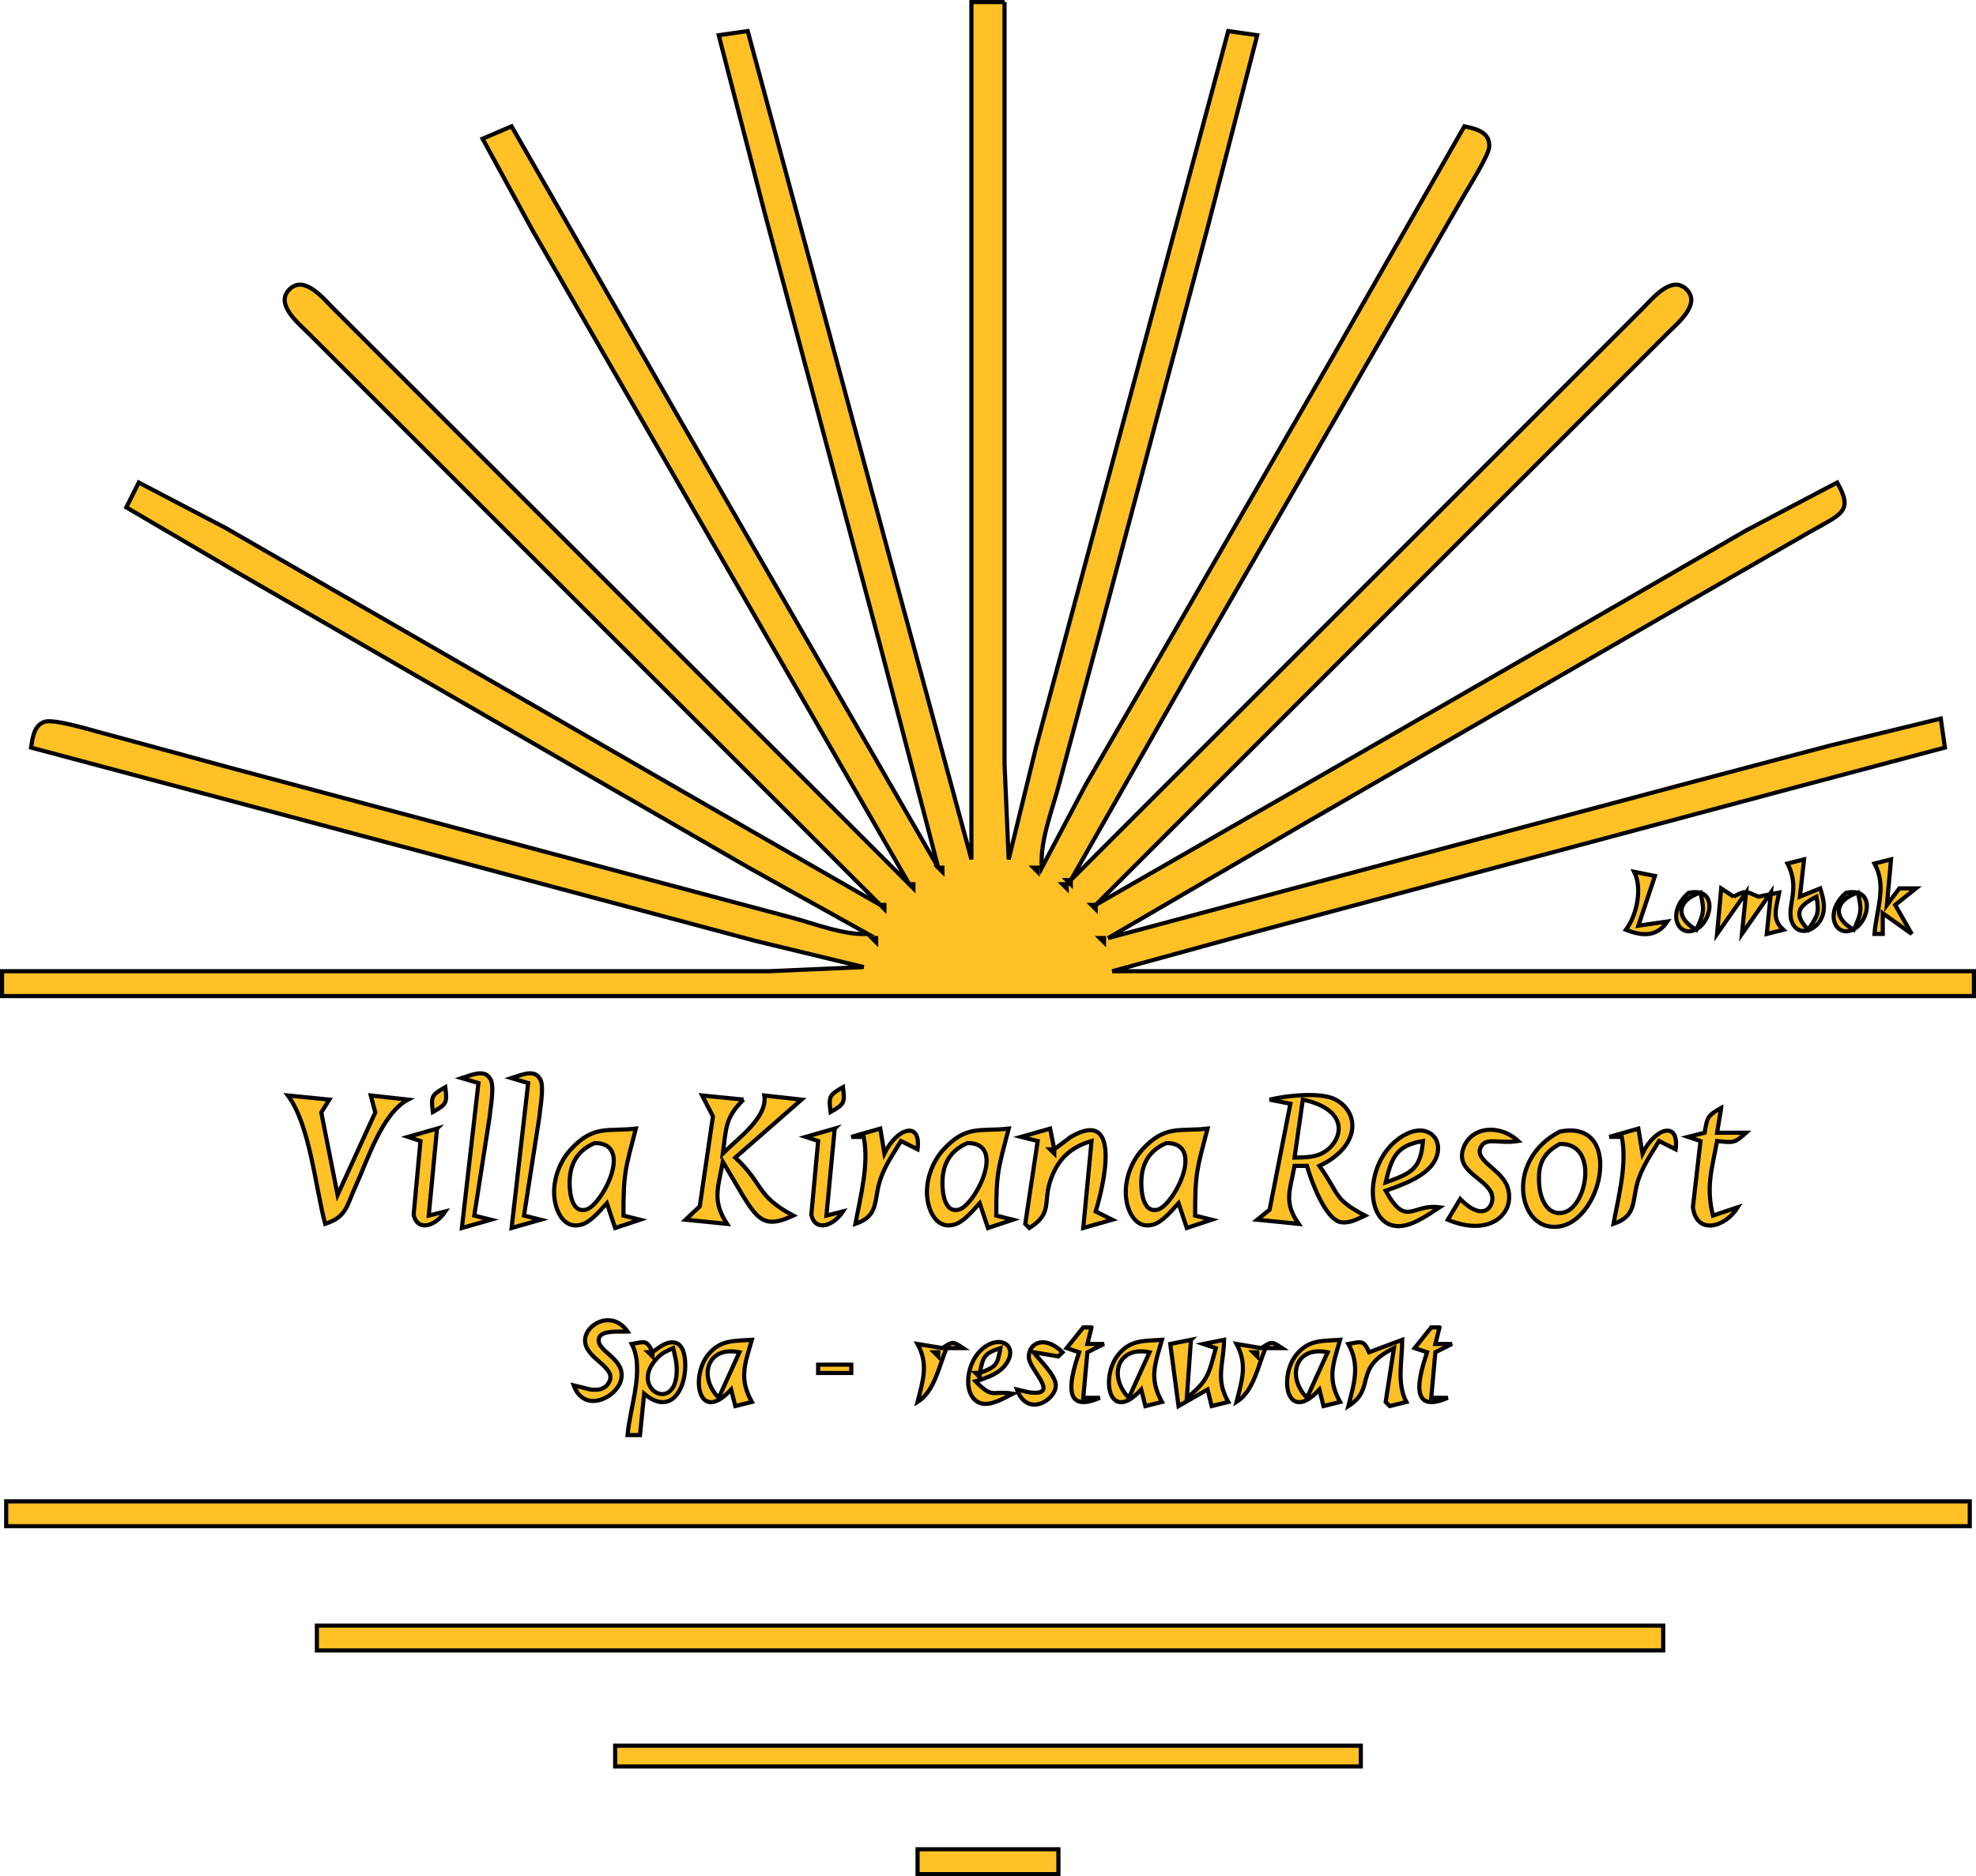 <?xml version="1.0" encoding="UTF-8" standalone="no"?>
<svg
   xmlns:dc="http://purl.org/dc/elements/1.1/"
   xmlns:cc="http://creativecommons.org/ns#"
   xmlns:rdf="http://www.w3.org/1999/02/22-rdf-syntax-ns#"
   xmlns:svg="http://www.w3.org/2000/svg"
   xmlns="http://www.w3.org/2000/svg"
   xmlns:sodipodi="http://sodipodi.sourceforge.net/DTD/sodipodi-0.dtd"
   xmlns:inkscape="http://www.inkscape.org/namespaces/inkscape"
   width="477"
   height="453"
   viewBox="0 0 477 453"
   id="svg2"
   version="1.1"
   inkscape:version="0.48.3.1 r9886"
   sodipodi:docname="kiranalogo.svg">
  <defs
     id="defs7" />
  <sodipodi:namedview
     pagecolor="#ffffff"
     bordercolor="#666666"
     borderopacity="1"
     objecttolerance="10"
     gridtolerance="10"
     guidetolerance="10"
     inkscape:pageopacity="0"
     inkscape:pageshadow="2"
     inkscape:window-width="1024"
     inkscape:window-height="551"
     id="namedview5"
     showgrid="false"
     fit-margin-top="0"
     fit-margin-left="0"
     fit-margin-right="0"
     fit-margin-bottom="0"
     inkscape:zoom="0.52097165"
     inkscape:cx="207.7809"
     inkscape:cy="213.56236"
     inkscape:window-x="0"
     inkscape:window-y="29"
     inkscape:window-maximized="1"
     inkscape:current-layer="svg2" />
  <path
     id="Selection #1"
     d="m 242.493,0.501 c 0,0 0,141 0,141 0,0 0,43 0,43 0,0 1,23 1,23 0,0 6.58,-27 6.58,-27 0,0 11.54,-43 11.54,-43 0,0 21.73,-81 21.73,-81 0,0 13.15,-49 13.15,-49 0,0 7,1 7,1 0,0 -12.12,47 -12.12,47 0,0 -25.3,95 -25.3,95 0,0 -10.46,39 -10.46,39 -1.63,6.17 -4.64,13.67 -4.12,20 0,0 10.58,-20 10.58,-20 0,0 20.82,-36 20.82,-36 0,0 38.61,-67 38.61,-67 0,0 31.99,-56 31.99,-56 2.78,0.6 6.29,1.36 5.99,5.04 -0.17,2.08 -4.95,9.64 -6.27,11.96 0,0 -16.14,28 -16.14,28 0,0 -49,85 -49,85 0,0 -29.58,52 -29.58,52 0,0 112,-112 112,-112 0,0 26,-26 26,-26 2.4,-2.38 7.04,-8.22 10.63,-4.63 3.59,3.59 -2.25,8.23 -4.63,10.63 0,0 -26,26 -26,26 0,0 -112,112 -112,112 0,0 55,-31.58 55,-31.58 0,0 65,-37.43 65,-37.43 0,0 37,-21.41 37,-21.41 0,0 22,-11.58 22,-11.58 3.99,7.1 1.11,7.52 -7,12.15 0,0 -31,17.86 -31,17.86 0,0 -91,52.57 -91,52.57 0,0 -47,27.42 -47,27.42 0,0 34,-9.12 34,-9.12 0,0 105,-28.03 105,-28.03 0,0 35,-9.27 35,-9.27 0,0 27,-6.58 27,-6.58 0,0 1,7 1,7 0,0 -37,9.85 -37,9.85 0,0 -71,19 -71,19 0,0 -57,15.27 -57,15.27 0,0 -36,9.88 -36,9.88 0,0 208,0 208,0 0,0 0,6 0,6 0,0 -476,0 -476,0 0,0 0,-6 0,-6 0,0 142,0 142,0 0,0 43,0 43,0 0,0 23,-1 23,-1 0,0 -26,-6.29 -26,-6.29 0,0 -32,-8.56 -32,-8.56 0,0 -91,-24.3 -91,-24.3 0,0 -52,-13.85 -52,-13.85 0.39,-2.29 0.65,-5.37 3.28,-6.23 2.12,-0.7 10.22,1.71 12.72,2.38 0,0 32,8.7 32,8.7 0,0 105,28.03 105,28.03 0,0 31,8.27 31,8.27 5.54,1.5 12.33,4.18 18,3.85 0,0 -29,-16.15 -29,-16.15 0,0 -51,-29.43 -51,-29.43 0,0 -71,-41 -71,-41 0,0 -28,-16.42 -28,-16.42 0,0 3,-6 3,-6 0,0 21,10.99 21,10.99 0,0 34,19.59 34,19.59 0,0 76,43.84 76,43.84 0,0 48,27.58 48,27.58 0,0 -112,-112 -112,-112 0,0 -26,-26 -26,-26 -2.38,-2.4 -8.22,-7.04 -4.63,-10.63 3.59,-3.59 8.23,2.25 10.63,4.63 0,0 27,27 27,27 0,0 112,112 112,112 0,0 -23.58,-41 -23.58,-41 0,0 -47.84,-83 -47.84,-83 0,0 -19.59,-34 -19.59,-34 0,0 -11.99,-22 -11.99,-22 0,0 7,-3 7,-3 0,0 39.58,69 39.58,69 0,0 63.42,110 63.42,110 0,0 -13.85,-53 -13.85,-53 0,0 -28.03,-105 -28.03,-105 0,0 -11.12,-43 -11.12,-43 0,0 7,-1 7,-1 0,0 12.15,45 12.15,45 0,0 23.97,89 23.97,89 0,0 17.88,66 17.88,66 0,0 0,-207 0,-207 0,0 8,0 8,0 z m 193,207 c 0,0 -1,9 -1,9 0,0 4.91,-2 4.91,-2 0.82,2.68 1.49,5.18 0,7.77 -1.66,2.59 -5.05,3.6 -6.57,0.9 -2.09,-3.74 2.08,-8.2 -1.34,-14.67 0,0 4,-1 4,-1 z m 21,0 c 0,0 -1,11 -1,11 0,0 3,-4 3,-4 0,0 4,0 4,0 0,0 -5,4 -5,4 0,0 4,7 4,7 0,0 -7,-5 -7,-5 0,0 0,5 0,5 0,0 -2,0 -2,0 0.5,-6.13 3.03,-11.45 0,-17 0,0 4,-1 4,-1 z m -230,2 c 0,0 1,1 1,1 0,0 0,-1 0,-1 0,0 -1,0 -1,0 z m 23,0 c 0,0 1,1 1,1 0,0 0,-1 0,-1 0,0 -1,0 -1,0 z m 150,2 c 0,0 -4,12 -4,12 0,0 7,-1 7,-1 -2.52,3.76 -6.06,3.56 -10,2 2.61,-3.49 4.02,-9.96 2,-14 0,0 5,1 5,1 z m -142,1 c 0,0 1,1 1,1 0,0 0,-1 0,-1 0,0 -1,0 -1,0 z m -38,1 c 0,0 1,1 1,1 0,0 0,-1 0,-1 0,0 -1,0 -1,0 z m 37,0 c 0,0 1,1 1,1 0,0 0,-1 0,-1 0,0 -1,0 -1,0 z m 152.89,10.92 c -4.32,2.17 -7.24,-4.11 -1.76,-8.84 7.09,-1.52 5.74,6.84 1.76,8.84 z m 0.11,0.08 c 1.87,-4.13 1.96,-4.58 1,-9 -5.59,1.86 -6.26,6.02 -1,9 z m 9,-8 c 2.97,-1.61 2.94,-1.3 6,0 0,0 5,-1 5,-1 -0.65,3.61 -1.96,6.32 1,9 0,0 -4,1 -4,1 0,0 1,-10 1,-10 0,0 -7,10 -7,10 0,0 1,-10 1,-10 0,0 -7,10 -7,10 0,0 1,-11 1,-11 0,0 3,2 3,2 z m 28.89,7.92 c -4.32,2.17 -7.24,-4.11 -1.76,-8.84 7.09,-1.52 5.74,6.84 1.76,8.84 z m 0.11,0.08 c 1.87,-4.13 1.96,-4.58 1,-9 -5.59,1.86 -6.26,6.02 -1,9 z m -11,0 c 2.29,-3.53 2.71,-3.8 2,-8 -4.4,2.27 -5.68,4.09 -2,8 z m -224,-6 c 0,0 1,1 1,1 0,0 0,-1 0,-1 0,0 -1,0 -1,0 z m 51,0 c 0,0 1,1 1,1 0,0 0,-1 0,-1 0,0 -1,0 -1,0 z m -53,8 c 0,0 1,1 1,1 0,0 0,-1 0,-1 0,0 -1,0 -1,0 z m 55,0 c 0,0 1,1 1,1 0,0 0,-1 0,-1 0,0 -1,0 -1,0 z m -147.27,33.82 c 1.31,1.38 0.14,7.19 0,9.18 0,0 -3.73,24 -3.73,24 0,0 4,1 4,1 0,0 -7,2 -7,2 0,0 4,-35 4,-35 0,0 -4,-1.18 -4,-1.18 1.84,-0.56 5.31,-2.32 6.73,0 z m 12,0 c 1.31,1.38 0.14,7.19 0,9.18 0,0 -3.73,24 -3.73,24 0,0 4,1 4,1 0,0 -7,2 -7,2 0,0 4,-35 4,-35 0,0 -4,-1.18 -4,-1.18 1.84,-0.56 5.31,-2.32 6.73,0 z m -22.73,2.18 c 0.48,3.8 0.34,4.1 -3,6 -0.48,-3.8 -0.34,-4.1 3,-6 z m 96,0 c 0.48,3.8 0.34,4.1 -3,6 -0.48,-3.8 -0.34,-4.1 3,-6 z m -124,3 c 0,0 -1.94,3.11 -1.94,3.11 0,0 3.94,19.89 3.94,19.89 0,0 9.1,-19.91 9.1,-19.91 0,0 -1.1,-4.09 -1.1,-4.09 0,0 9,1 9,1 -6.29,3.32 -9.74,14.56 -12.69,21 -2.14,4.66 -2.09,7.28 -7.31,9 -2.4,-9.06 -3.68,-23.85 -9,-31 0,0 10,1 10,1 z m 100,0 c -4.48,4.31 -4.21,7.08 -5,13 3.49,-3.49 10.9,-8.71 10,-14 0,0 9,1 9,1 0,0 -16,14 -16,14 6.84,6.32 4.98,9.25 14,14 -8.5,3.92 -9.01,0.27 -17,-13 -1.14,6.34 -2.66,9.36 1,15 0,0 -10,-1 -10,-1 0,0 3.42,-3.22 3.42,-3.22 0,0 3.19,-21.74 3.19,-21.74 0,0 -2.61,-5.04 -2.61,-5.04 0,0 10,1 10,1 z m 142.94,0.01 c 6.08,3.33 5.64,11.52 -3.94,15.99 4.95,6.9 3.27,7.93 11,12 -1.78,0.82 -3.73,1.94 -5.79,1.6 -3.82,-0.63 -7.25,-10.22 -8.21,-13.6 0,0 -3,0 -3,0 -1.09,5.98 -2.69,8.75 1,14 0,0 -10,-1 -10,-1 0,0 2.98,-2.41 2.98,-2.41 0,0 5.02,-25.59 5.02,-25.59 0,0 -5,-0.99 -5,-0.99 3.89,-0.96 12.37,-1.94 15.94,0 z m -3.05,12.82 c 4.68,-2.63 6.9,-10.3 -4.89,-12.83 0,0 -2,14 -2,14 2.34,-0.06 4.78,0.01 6.89,-1.17 z m 96.11,-10.83 c 0,0 -1,6 -1,6 0,0 7,0 7,0 -2.87,2.64 -3.17,2.38 -7,2 -1.26,6.93 -2.71,10.96 -1,18 0,0 6,-2.01 6,-2.01 -2.92,4.77 -9.9,6.91 -10.84,0 0,0 1.84,-15.99 1.84,-15.99 0,0 -3,-1 -3,-1 0,0 4,-1 4,-1 0.63,-3.76 0.65,-4.11 4,-6 z m -310,5 c 0,0 -2,21 -2,21 0,0 4,-1 4,-1 -2.22,3.41 -6.6,5.09 -7.65,0.85 0,0 1.65,-17.85 1.65,-17.85 0,0 -3,-1 -3,-1 0,0 7,-2 7,-2 z m 34.93,23.16 c -3.26,0.97 -5.22,-1.38 -6.12,-4.2 -1.49,-4.64 0.2,-10.34 3.41,-13.86 5.56,-6.07 8.9,-4.33 15.78,-5.1 -2.56,9.83 -3,10.64 -3,21 0,0 4,1 4,1 0,0 -6,2 -6,2 0,0 -2,-6 -2,-6 -1.59,1.73 -3.77,4.46 -6.07,5.16 z m 61.07,-23.16 c 0,0 -2,21 -2,21 0,0 4,-1 4,-1 -2.22,3.41 -6.6,5.09 -7.65,0.85 0,0 1.65,-17.85 1.65,-17.85 0,0 -3,-1 -3,-1 0,0 7,-2 7,-2 z m 11,0 c 0,0 1,6 1,6 3.08,-6.28 8.92,-7.93 8,-1 0,0 -4,-2 -4,-2 -1.78,2.92 -3.75,5.75 -4.89,9 -1.83,5.2 -0.17,8.97 -6.11,11 1.21,-6.65 3.32,-14.32 2,-21 0,0 -3,0 -3,0 0,0 7,-2 7,-2 z m 17.93,23.16 c -3.26,0.97 -5.22,-1.38 -6.12,-4.2 -1.49,-4.64 0.2,-10.34 3.41,-13.86 5.56,-6.07 8.9,-4.33 15.78,-5.1 -2.56,9.83 -3,10.64 -3,21 0,0 4,1 4,1 0,0 -6,2 -6,2 0,0 -2,-6 -2,-6 -1.59,1.73 -3.77,4.46 -6.07,5.16 z m 23.07,-23.16 c 0,0 1,5 1,5 0,0 4,-3 4,-3 12.73,-7.39 7.65,12.6 6,18 0,0 4,2 4,2 0,0 -7,2 -7,2 0,0 2,-21 2,-21 -4.88,1.43 -7.94,4.13 -9.74,9 -2.18,5.91 0.57,8.27 -5.26,12 0,0 -1,-1 -1,-1 0,0 3,-20 3,-20 0,0 -4,-1 -4,-1 0,0 7,-2 7,-2 z m 24.93,23.16 c -3.26,0.97 -5.22,-1.38 -6.12,-4.2 -1.49,-4.64 0.2,-10.34 3.41,-13.86 5.56,-6.07 8.9,-4.33 15.78,-5.1 -2.56,9.83 -3,10.64 -3,21 0,0 4,1 4,1 0,0 -6,2 -6,2 0,0 -2,-6 -2,-6 -1.59,1.73 -3.77,4.46 -6.07,5.16 z m 58.11,0.31 c -7.1,-1.32 -6.91,-15.1 1,-20.96 6.77,-5.01 11.65,0.11 8.78,5.31 -2.09,3.79 -7.94,5.82 -11.82,7.18 5.04,9.04 6.29,3.09 13,4 -2.92,1.9 -7.3,5.15 -10.96,4.47 z m 23.62,-7.45 c -1.11,-3.98 -8.68,-5.47 -7,-10.98 1.69,-5.55 8.74,-6.28 13.34,-2.04 -4.55,0.73 -7.66,-0.99 -8.97,1.33 -1.89,3.34 4.81,5.36 6.36,9.71 2.13,6.01 -3.81,12.42 -14.39,7.96 0,0 3,-5 3,-5 5.83,5.97 8.34,1.44 7.66,-0.98 z m 13.38,7.51 c -7.3,-1.64 -9.34,-16.33 2.96,-22.79 16.67,-3.45 9.64,25.62 -2.96,22.79 z m 21.96,-23.53 c 0,0 1,6 1,6 3.08,-6.28 8.92,-7.93 8,-1 0,0 -4,-2 -4,-2 -1.78,2.92 -3.75,5.75 -4.89,9 -1.83,5.2 -0.17,8.97 -6.11,11 1.21,-6.65 3.32,-14.32 2,-21 0,0 -3,0 -3,0 0,0 7,-2 7,-2 z m -257.89,14.98 c 0.21,2.09 1.06,5.37 3.91,4.57 3.8,-1.07 11.67,-16.11 2.05,-16.06 -4.96,2.12 -6.49,6.25 -5.96,11.49 z m 90,0 c 0.21,2.09 1.06,5.37 3.91,4.57 3.8,-1.07 11.67,-16.11 2.05,-16.06 -4.96,2.12 -6.49,6.25 -5.96,11.49 z m 48,0 c 0.21,2.09 1.06,5.37 3.91,4.57 3.8,-1.07 11.67,-16.11 2.05,-16.06 -4.96,2.12 -6.49,6.25 -5.96,11.49 z m 58.89,-1.98 c 6.13,-2.2 8.44,-3.12 9,-10 -6.46,1.06 -7.58,4.04 -9,10 z m 37.11,1 c 0.3,3.08 2,7.17 5.86,6.26 5.72,-1.35 8.48,-16.9 -0.94,-16.55 -4.37,2.36 -5.4,5.38 -4.92,10.29 z m -118.11,-9 c 0,0 1,1 1,1 0,0 0,-1 0,-1 0,0 -1,0 -1,0 z m -111,57.98 c 1.61,0.19 3.2,0.15 4.26,-1.32 2.89,-4.04 -5.64,-5.85 -5.52,-10.63 0.1,-3.86 6.53,-7.38 10.26,-2.03 -1.67,0.1 -6.03,-0.4 -6.8,1.37 -1.46,3.35 6.85,5.01 5.14,10.59 -1.26,4.16 -8.89,7.81 -11.34,1.04 0,0 4,0.98 4,0.98 z m 121,-14.98 c 0,0 -1,4 -1,4 0,0 4,0 4,0 0,0 -4,2 -4,2 0,0 -1,11 -1,11 0,0 4,0 4,0 -9.76,4.24 -6.81,-5.53 -5,-11 0,0 -3,-1 -3,-1 0,0 4,-5 4,-5 0,0 2,0 2,0 z m 84,0 c 0,0 -1,4 -1,4 0,0 4,0 4,0 0,0 -4,2 -4,2 0,0 -1,11 -1,11 0,0 4,0 4,0 -9.76,4.24 -6.81,-5.53 -5,-11 0,0 -3,-1 -3,-1 0,0 4,-5 4,-5 0,0 2,0 2,0 z m -190,6 c 1.41,-0.99 2.91,-2.39 4.77,-2.39 2.39,0 2.95,2.52 3.11,4.41 0.52,6.19 -3.14,13.74 -9.88,7.98 0,0 -1,10 -1,10 0,0 -3,0 -3,0 0.54,-6.71 4.21,-15.93 1,-22 3.1,-0.55 3.69,-1.05 5,2 z m 13.65,0.34 c 2.98,-3.44 6.26,-3.03 10.35,-3.34 -1.7,5.89 -3.15,9.35 0,15 0,0 -4,1 -4,1 0,0 -1,-4 -1,-4 -7.93,8.66 -9.99,-3.29 -5.35,-8.66 z m 56.35,-1.34 c 2.53,-1.66 2.47,-1.66 5,0 0,0 -4,0 -4,0 -1.85,4.39 -2.89,10.42 -7,13 1.31,-5.21 2.68,-9.09 0,-14 0,0 6,1 6,1 z m 9.23,13.3 c -4.52,-1.45 -3.76,-10.16 0.98,-13.56 3.82,-2.74 7.48,-0.49 5.71,3.18 -1.46,3.02 -4.96,4.2 -7.92,5.08 4.28,4.43 3.95,2.16 9,3 -2.11,1.06 -5.35,3.07 -7.77,2.3 z m 11.63,-2.63 c 8.07,1.08 -0.2,-5.67 0,-8.6 -0.02,-3.21 3.73,-5.37 8.14,-1.07 0,0 -1,1 -1,1 0,0 -6,-1 -6,-1 1.55,2.02 5.38,5.58 5.37,8 0,3.58 -6.9,7.84 -9.37,1 0,0 2.86,0.67 2.86,0.67 z m 21.79,-9.33 c 2.98,-3.44 6.26,-3.03 10.35,-3.34 -1.7,5.89 -3.15,9.35 0,15 0,0 -4,1 -4,1 0,0 -1,-4 -1,-4 -7.93,8.66 -9.99,-3.29 -5.35,-8.66 z m 17.35,-3.34 c 0,0 -1,14 -1,14 5.22,-4.12 5.32,-5.9 7,-12 0,0 -3,-1 -3,-1 0,0 5,-1 5,-1 -0.14,6.2 -2.14,9.37 1,15 0,0 -4,1 -4,1 0,0 -1,-4 -1,-4 0,0 -7,4 -7,4 0,0 -2,-15 -2,-15 0,0 5,-1 5,-1 z m 17,2 c 2.53,-1.66 2.47,-1.66 5,0 0,0 -4,0 -4,0 -1.85,4.39 -2.89,10.42 -7,13 1.31,-5.21 2.68,-9.09 0,-14 0,0 6,1 6,1 z m 8.65,1.34 c 2.98,-3.44 6.26,-3.03 10.35,-3.34 -1.7,5.89 -3.15,9.35 0,15 0,0 -4,1 -4,1 0,0 -1,-4 -1,-4 -7.93,8.66 -9.99,-3.29 -5.35,-8.66 z m 17.35,-0.34 c 0,0 8,-3 8,-3 0,5.03 -1.39,10.48 1,15 0,0 -4,1 -4,1 0,0 -1,-1 -1,-1 0,0 2,-13 2,-13 -10.05,4.88 -4.18,9.71 -11,14 1.38,-5.49 2.86,-9.83 0,-15 3.1,-0.55 3.69,-1.05 5,2 z m -171.72,1.29 c -7.44,7.39 4.78,14.11 4.59,2.71 -0.03,-1.73 -0.47,-3.33 -0.87,-5 -1.58,0.77 -2.38,0.96 -3.72,2.29 z m 14.72,9.71 c 0,0 5,-11 5,-11 -7.86,-1.62 -9.94,5.97 -5,11 z m 63,-6 c 3.93,-1.46 4.29,-1.87 5,-6 -3.96,1.31 -4.12,2 -5,6 z m 36,6 c 0,0 5,-11 5,-11 -7.86,-1.62 -9.94,5.97 -5,11 z m 43,0 c 0,0 5,-11 5,-11 -7.86,-1.62 -9.94,5.97 -5,11 z m -159,-11 c 0,0 1,1 1,1 0,0 0,-1 0,-1 0,0 -1,0 -1,0 z m 69,0 c 0,0 1,1 1,1 0,0 0,-1 0,-1 0,0 -1,0 -1,0 z m 77,0 c 0,0 1,1 1,1 0,0 0,-1 0,-1 0,0 -1,0 -1,0 z m -97,3 c 0,0 0,2 0,2 0,0 -8,0 -8,0 0,0 0,-2 0,-2 0,0 8,0 8,0 z m 30,2 c 0,0 1,1 1,1 0,0 0,-1 0,-1 0,0 -1,0 -1,0 z m 240,31 c 0,0 0,6 0,6 0,0 -474,0 -474,0 0,0 0,-6 0,-6 0,0 474,0 474,0 z m -74,30 c 0,0 0,6 0,6 0,0 -325,0 -325,0 0,0 0,-6 0,-6 0,0 325,0 325,0 z m -73,29 c 0,0 0,5 0,5 0,0 -180,0 -180,0 0,0 0,-5 0,-5 0,0 180,0 180,0 z m -73,25 c 0,0 0,6 0,6 0,0 -34,0 -34,0 0,0 0,-6 0,-6 0,0 34,0 34,0 z"
     inkscape:connector-curvature="0"
     style="fill:#ffc125;fill-opacity:1;stroke:#000000;stroke-width:1" />
</svg>
